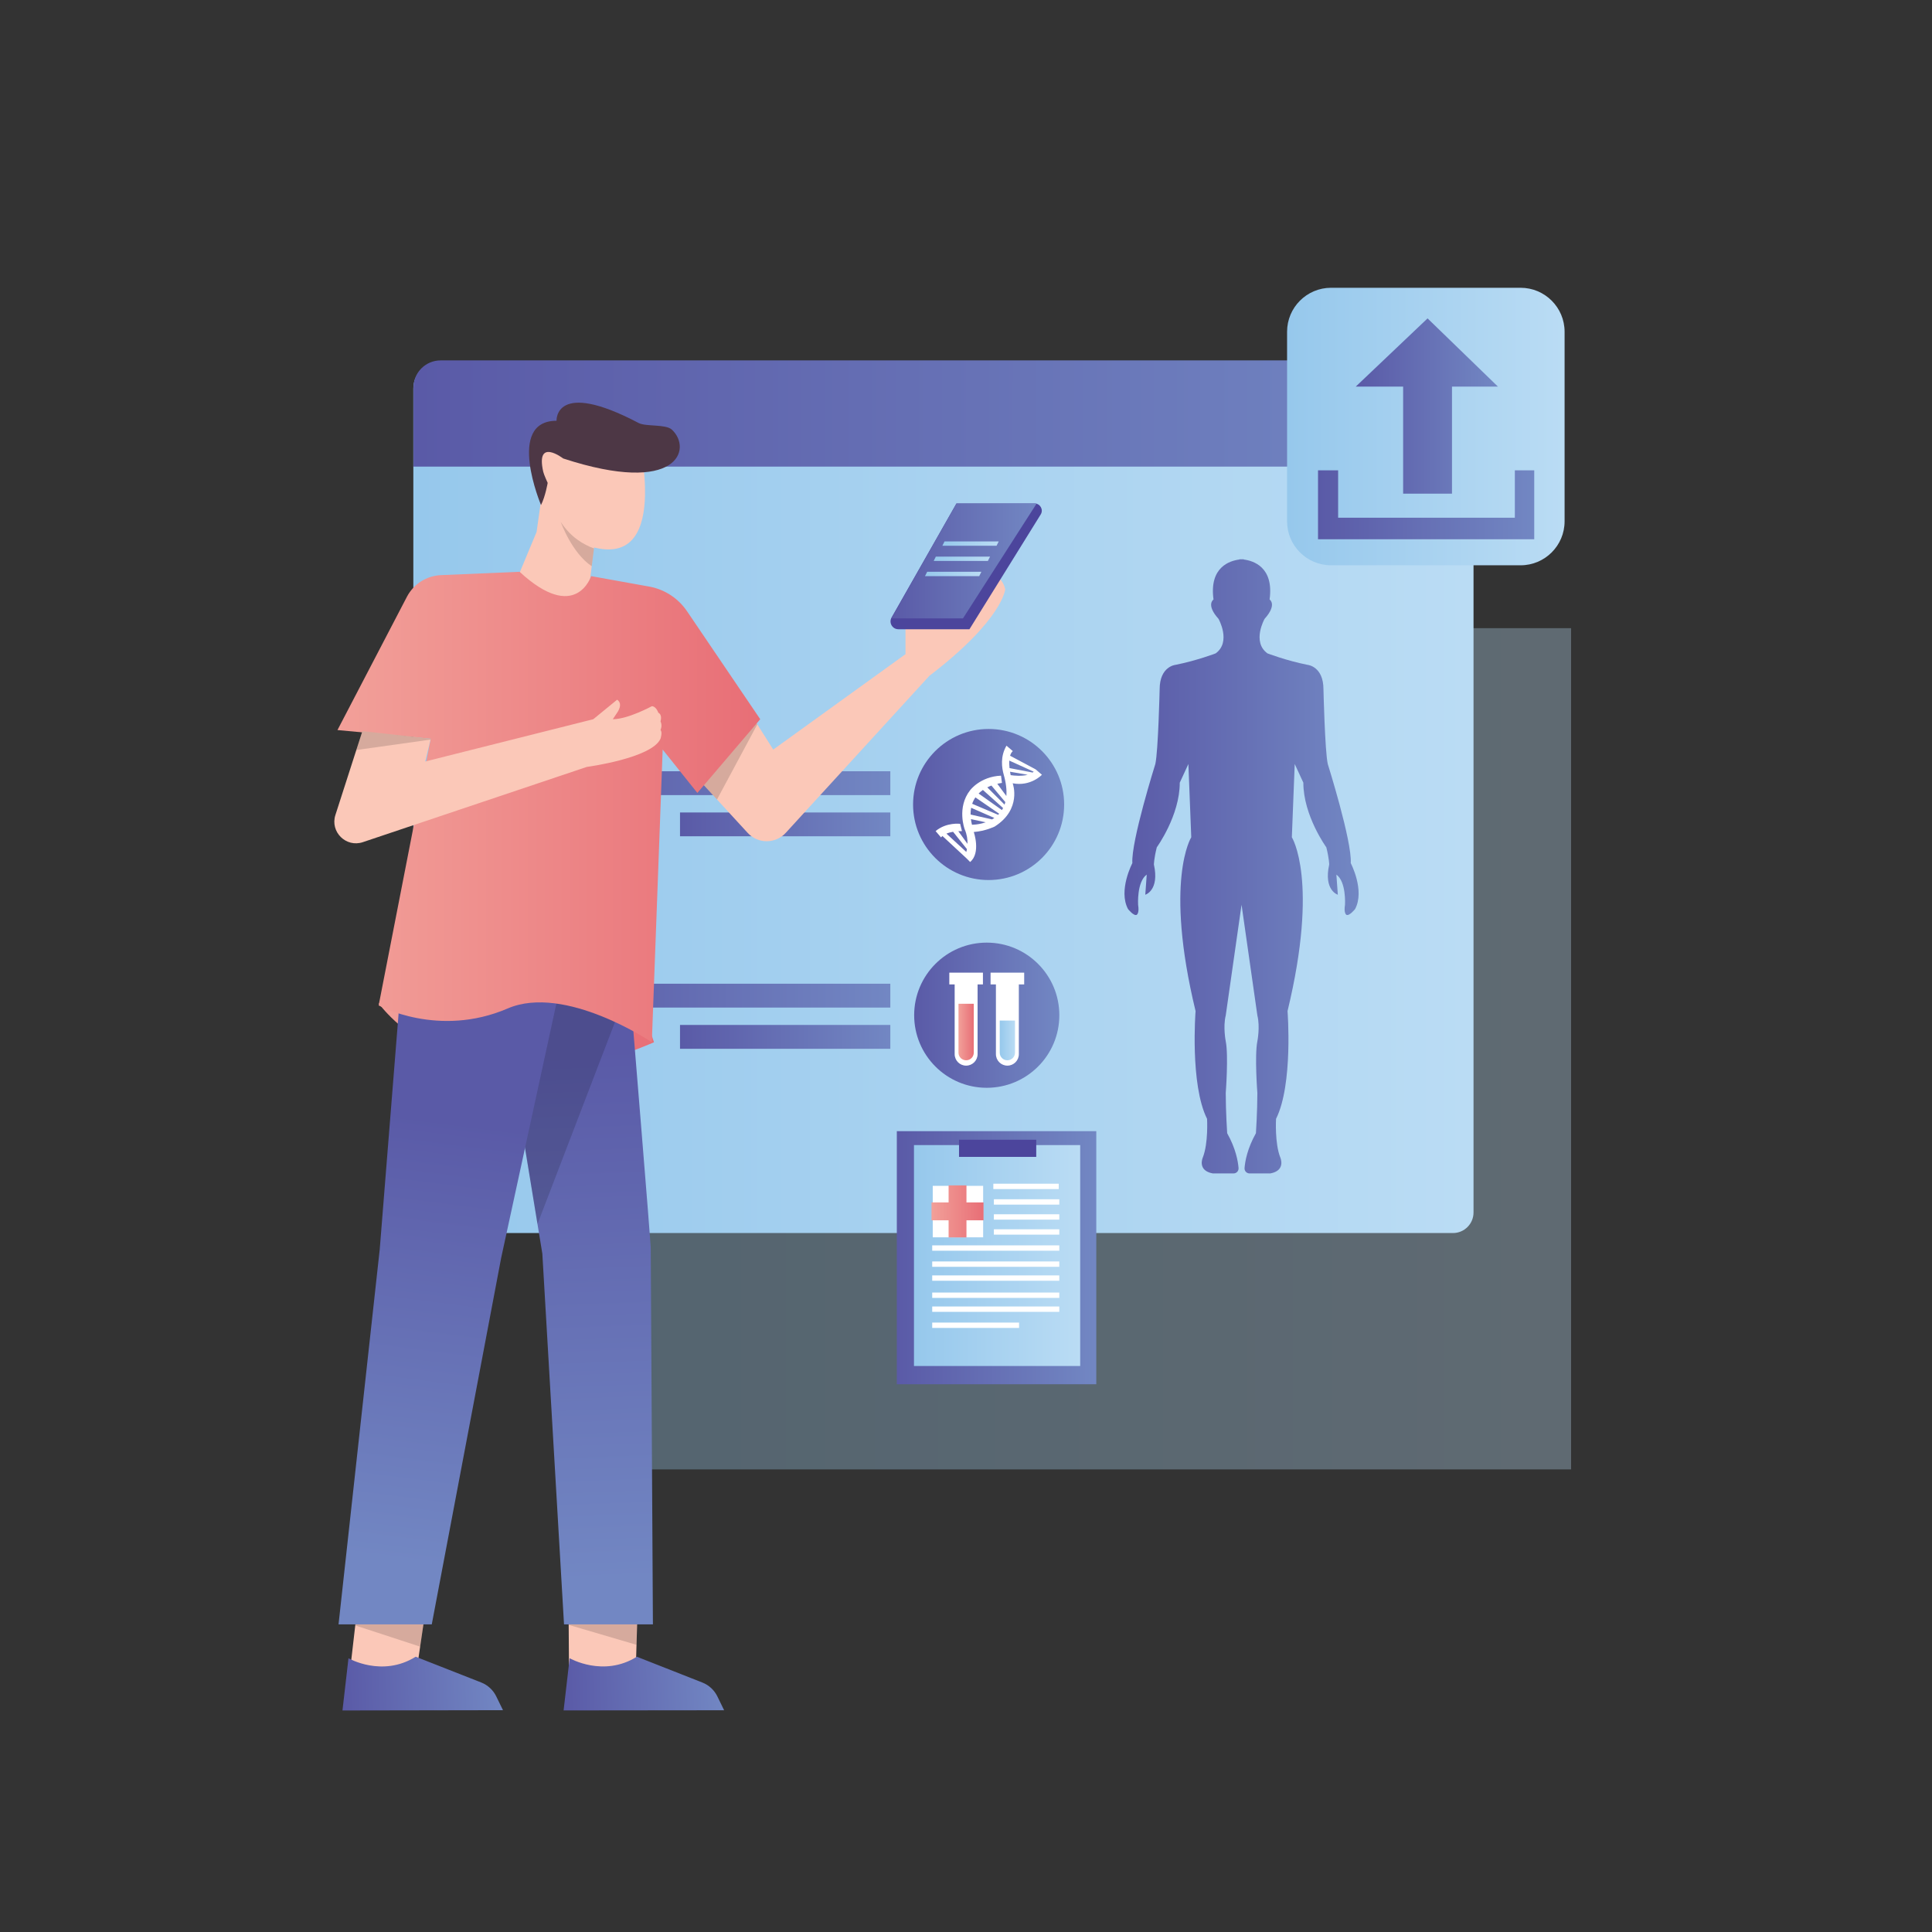 <?xml version="1.0" encoding="utf-8"?>
<!-- Generator: Adobe Illustrator 16.0.0, SVG Export Plug-In . SVG Version: 6.00 Build 0)  -->
<!DOCTYPE svg PUBLIC "-//W3C//DTD SVG 1.1//EN" "http://www.w3.org/Graphics/SVG/1.1/DTD/svg11.dtd">
<svg version="1.1" id="Layer_1" xmlns="http://www.w3.org/2000/svg" xmlns:xlink="http://www.w3.org/1999/xlink" x="0px" y="0px"
	 width="1000px" height="1000px" viewBox="0 0 1000 1000" enable-background="new 0 0 1000 1000" xml:space="preserve">
<rect x="0" y="0" width="1000" height="1000" fill="#333333" stroke="none"/>
<g opacity="0.33">
	<g>
		<defs>
			<rect id="SVGID_1_" x="289.13" y="325.134" width="524.065" height="435.414"/>
		</defs>
		<clipPath id="SVGID_2_">
			<use xlink:href="#SVGID_1_"  overflow="visible"/>
		</clipPath>
		<g clip-path="url(#SVGID_2_)">
			<defs>
				<rect id="SVGID_3_" x="289.13" y="325.137" width="524.065" height="435.411"/>
			</defs>
			<clipPath id="SVGID_4_">
				<use xlink:href="#SVGID_3_"  overflow="visible"/>
			</clipPath>
			
				<linearGradient id="SVGID_5_" gradientUnits="userSpaceOnUse" x1="-299.447" y1="1100.332" x2="-297.466" y2="1100.332" gradientTransform="matrix(264.579 0 0 -264.579 79516.5 291667.125)">
				<stop  offset="0" style="stop-color:#96C8EC"/>
				<stop  offset="1" style="stop-color:#BADCF4"/>
			</linearGradient>
			<rect x="289.13" y="325.137" clip-path="url(#SVGID_4_)" fill="url(#SVGID_5_)" width="524.065" height="435.411"/>
		</g>
	</g>
</g>
<g>
	<defs>
		<path id="SVGID_6_" d="M227.97,187.106c-7.743,0-14.028,6.283-14.028,14.028v426.434c0,5.89,4.77,10.658,10.66,10.658h527.434
			c5.89,0,10.66-4.769,10.66-10.658V197.767c0-5.891-4.771-10.66-10.66-10.66H227.97z"/>
	</defs>
	<clipPath id="SVGID_7_">
		<use xlink:href="#SVGID_6_"  overflow="visible"/>
	</clipPath>
	
		<linearGradient id="SVGID_8_" gradientUnits="userSpaceOnUse" x1="-299.562" y1="1100.596" x2="-297.581" y2="1100.596" gradientTransform="matrix(277.043 0 0 -277.043 83205.25 305324.5)">
		<stop  offset="0" style="stop-color:#96C8EC"/>
		<stop  offset="1" style="stop-color:#BADCF4"/>
	</linearGradient>
	<rect x="213.942" y="187.106" clip-path="url(#SVGID_7_)" fill="url(#SVGID_8_)" width="548.754" height="451.12"/>
</g>
<g>
	<defs>
		<rect id="SVGID_9_" x="283.521" y="509.176" width="177.307" height="12.345"/>
	</defs>
	<clipPath id="SVGID_10_">
		<use xlink:href="#SVGID_9_"  overflow="visible"/>
	</clipPath>
	
		<linearGradient id="SVGID_11_" gradientUnits="userSpaceOnUse" x1="-300.352" y1="1099.178" x2="-298.371" y2="1099.178" gradientTransform="matrix(89.515 0 0 -89.515 27169.5 98908.062)">
		<stop  offset="0" style="stop-color:#5A5AA7"/>
		<stop  offset="1" style="stop-color:#7287C3"/>
	</linearGradient>
	<rect x="283.521" y="509.176" clip-path="url(#SVGID_10_)" fill="url(#SVGID_11_)" width="177.307" height="12.345"/>
</g>
<g>
	<defs>
		<rect id="SVGID_12_" x="351.973" y="530.496" width="108.854" height="12.345"/>
	</defs>
	<clipPath id="SVGID_13_">
		<use xlink:href="#SVGID_12_"  overflow="visible"/>
	</clipPath>
	
		<linearGradient id="SVGID_14_" gradientUnits="userSpaceOnUse" x1="-300.586" y1="1097.839" x2="-298.606" y2="1097.839" gradientTransform="matrix(54.955 0 0 -54.955 16870.781 60868.781)">
		<stop  offset="0" style="stop-color:#5A5AA7"/>
		<stop  offset="1" style="stop-color:#7287C3"/>
	</linearGradient>
	<rect x="351.973" y="530.496" clip-path="url(#SVGID_13_)" fill="url(#SVGID_14_)" width="108.854" height="12.345"/>
</g>
<g>
	<defs>
		<rect id="SVGID_15_" x="283.521" y="399.201" width="177.307" height="12.344"/>
	</defs>
	<clipPath id="SVGID_16_">
		<use xlink:href="#SVGID_15_"  overflow="visible"/>
	</clipPath>
	
		<linearGradient id="SVGID_17_" gradientUnits="userSpaceOnUse" x1="-300.352" y1="1099.786" x2="-298.371" y2="1099.786" gradientTransform="matrix(89.515 0 0 -89.515 27169.5 98852.562)">
		<stop  offset="0" style="stop-color:#5A5AA7"/>
		<stop  offset="1" style="stop-color:#7287C3"/>
	</linearGradient>
	<rect x="283.521" y="399.202" clip-path="url(#SVGID_16_)" fill="url(#SVGID_17_)" width="177.307" height="12.344"/>
</g>
<g>
	<defs>
		<rect id="SVGID_18_" x="351.973" y="420.522" width="108.854" height="12.344"/>
	</defs>
	<clipPath id="SVGID_19_">
		<use xlink:href="#SVGID_18_"  overflow="visible"/>
	</clipPath>
	
		<linearGradient id="SVGID_20_" gradientUnits="userSpaceOnUse" x1="-300.586" y1="1098.829" x2="-298.606" y2="1098.829" gradientTransform="matrix(54.955 0 0 -54.955 16870.781 60813.25)">
		<stop  offset="0" style="stop-color:#5A5AA7"/>
		<stop  offset="1" style="stop-color:#7287C3"/>
	</linearGradient>
	<rect x="351.973" y="420.522" clip-path="url(#SVGID_19_)" fill="url(#SVGID_20_)" width="108.854" height="12.344"/>
</g>
<g>
	<defs>
		<path id="SVGID_21_" d="M228.045,186.543c-7.741,0-14.025,6.285-14.025,14.03v40.959h548.753v-44.327
			c0-5.892-4.771-10.662-10.662-10.662H228.045z"/>
	</defs>
	<clipPath id="SVGID_22_">
		<use xlink:href="#SVGID_21_"  overflow="visible"/>
	</clipPath>
	
		<linearGradient id="SVGID_23_" gradientUnits="userSpaceOnUse" x1="-299.561" y1="1100.949" x2="-297.581" y2="1100.949" gradientTransform="matrix(277.043 0 0 -277.043 83205.25 305224.25)">
		<stop  offset="0" style="stop-color:#5A5AA7"/>
		<stop  offset="1" style="stop-color:#7287C3"/>
	</linearGradient>
	<rect x="214.02" y="186.543" clip-path="url(#SVGID_22_)" fill="url(#SVGID_23_)" width="548.753" height="54.99"/>
</g>
<g>
	<defs>
		<path id="SVGID_24_" d="M642.622,289.507c-0.691-0.044-1.109-0.03-1.109-0.03v0.133c-4.838,0.598-15.725,3.807-13.397,20.689
			c0,0-4.087,2.603,2.604,10.038c0,0,6.693,11.899-1.485,17.847c0,0-9.667,3.718-20.821,5.948c0,0-8.181,0.744-8.181,12.641
			c0,0-0.742,31.978-2.23,38.668c0,0-12.64,40.157-11.896,51.31c0,0-7.437,14.129-2.231,23.795c0,0,2.972,3.718,4.461,2.975
			c0,0,1.485-0.744,0.743-5.206c0,0-0.743-11.897,4.464-15.617l-0.747,10.412c0,0,7.438-2.229,4.463-15.615c0,0,0-2.976,1.489-8.924
			c0,0,11.896-16.358,11.896-33.463l4.462-9.667l1.485,37.924c0,0-14.127,22.31,2.234,89.977c0,0-2.977,37.922,5.946,55.768
			c0,0,0.743,12.644-2.229,20.078c0,0-2.975,6.692,5.205,8.179h10.728c1.514,0,2.717-1.284,2.598-2.795
			c-0.281-3.536-1.446-10.122-5.891-18.025c0,0-0.742-11.153-0.742-20.822c0,0,1.485-19.331,0-26.767c0,0-1.487-7.436,0-13.384
			l8.179-57.259l0.005-0.78l0.002,0.78l8.181,57.259c1.489,5.948,0,13.384,0,13.384c-1.485,7.436,0,26.767,0,26.767
			c0,9.669-0.744,20.822-0.744,20.822c-4.444,7.903-5.606,14.489-5.889,18.025c-0.12,1.511,1.083,2.795,2.599,2.795h10.73
			c8.177-1.486,5.204-8.179,5.204-8.179c-2.975-7.435-2.232-20.078-2.232-20.078c8.925-17.846,5.95-55.768,5.95-55.768
			c16.358-67.667,2.229-89.977,2.229-89.977l1.487-37.924l4.464,9.667c0,17.104,11.896,33.463,11.896,33.463
			c1.487,5.948,1.487,8.924,1.487,8.924c-2.976,13.386,4.463,15.615,4.463,15.615l-0.745-10.412
			c5.205,3.72,4.463,15.617,4.463,15.617c-0.745,4.462,0.742,5.206,0.742,5.206c1.488,0.743,4.463-2.975,4.463-2.975
			c5.206-9.666-2.232-23.795-2.232-23.795c0.745-11.153-11.896-51.31-11.896-51.31c-1.487-6.69-2.232-38.668-2.232-38.668
			c0-11.896-8.178-12.641-8.178-12.641c-11.155-2.23-20.822-5.948-20.822-5.948c-8.182-5.948-1.486-17.847-1.486-17.847
			c6.691-7.436,2.604-10.038,2.604-10.038c2.327-16.882-8.558-20.091-13.397-20.689l0.002-0.133c0,0-0.068-0.001-0.194-0.001
			C643.354,289.475,643.037,289.481,642.622,289.507"/>
	</defs>
	<clipPath id="SVGID_25_">
		<use xlink:href="#SVGID_24_"  overflow="visible"/>
	</clipPath>
	
		<linearGradient id="SVGID_26_" gradientUnits="userSpaceOnUse" x1="-298.563" y1="1098.875" x2="-296.582" y2="1098.875" gradientTransform="matrix(61.187 0 0 -61.187 18850.344 67685.781)">
		<stop  offset="0" style="stop-color:#5A5AA7"/>
		<stop  offset="1" style="stop-color:#7287C3"/>
	</linearGradient>
	<rect x="578.668" y="289.463" clip-path="url(#SVGID_25_)" fill="url(#SVGID_26_)" width="127.91" height="317.903"/>
</g>
<g>
	<defs>
		<path id="SVGID_27_" d="M472.608,416.409c0,21.591,17.504,39.094,39.097,39.094c21.592,0,39.096-17.503,39.096-39.094
			c0-21.591-17.504-39.095-39.096-39.095C490.112,377.314,472.608,394.818,472.608,416.409"/>
	</defs>
	<clipPath id="SVGID_28_">
		<use xlink:href="#SVGID_27_"  overflow="visible"/>
	</clipPath>
	
		<linearGradient id="SVGID_29_" gradientUnits="userSpaceOnUse" x1="-299.695" y1="1098.107" x2="-297.714" y2="1098.107" gradientTransform="matrix(39.474 0 0 -39.474 12302.938 43763.656)">
		<stop  offset="0" style="stop-color:#5A5AA7"/>
		<stop  offset="1" style="stop-color:#7287C3"/>
	</linearGradient>
	<rect x="472.608" y="377.314" clip-path="url(#SVGID_28_)" fill="url(#SVGID_29_)" width="78.192" height="78.189"/>
</g>
<path fill="#FFFFFF" d="M536.007,398.192l-13.182-7.029c0.556-1.89,1.424-2.377,1.424-2.377l-3.292-2.822
	c-3.292,5.646-2.442,11.401-1.412,15.05c1.232,4.364,1.592,7.988,1.345,11.003l-4.684-6.338c1.443-0.342,2.399-0.433,2.399-0.433
	l-0.471-3.763c-10.816,0.472-15.99,7.526-15.99,7.526c-7.056,8.936-2.822,20.223-2.822,20.223c1.191,2.721,1.518,5.315,1.452,7.524
	l-4.746-6.529c0.592-0.033,1.215-0.056,1.883-0.056l-0.939-3.761c0,0-7.054-0.941-12.699,3.761l2.822,3.292
	c0,0,0.182-0.319,0.703-0.757l12.318,11.428l2.028,2.027c5.644-4.702,1.881-15.519,1.881-15.519
	c6.115-0.473,10.817-2.823,10.817-2.823c14.109-8.936,9.406-22.103,9.406-22.103c-0.028-0.1-0.054-0.192-0.08-0.287
	c9.369,1.784,15.129-4.417,15.129-4.417L536.007,398.192z M500.162,440.968l-10.282-9.49c0.871-0.368,1.992-0.71,3.424-0.953
	l7.185,8.982C500.392,440.042,500.279,440.53,500.162,440.968 M503.084,426.879c-0.24-1.014-0.414-1.978-0.529-2.901l7.646,1.64
	C506.415,426.926,503.084,426.879,503.084,426.879 M513.505,424.121l-11.123-2.512c-0.021-1.26,0.076-2.425,0.277-3.5l12.023,5.263
	C514.296,423.641,513.903,423.891,513.505,424.121 M516.64,421.741l-13.441-5.7c0.424-1.24,0.99-2.342,1.659-3.316l12.312,8.466
	C516.997,421.381,516.819,421.563,516.64,421.741 M518.601,419.294l-12.073-8.572c0.7-0.697,1.448-1.308,2.223-1.843l10.447,9.367
	C519.011,418.609,518.812,418.961,518.601,419.294 M519.962,416.479l-8.939-8.94c0.728-0.365,1.447-0.676,2.139-0.935l7.201,8.57
	C520.243,415.627,520.107,416.061,519.962,416.479 M523.121,401.221c-0.129-0.621-0.237-1.211-0.33-1.772l9.138,1.577
	C528.842,401.869,525.035,401.497,523.121,401.221 M534.486,399.87l-11.957-2.313c-0.166-1.539-0.189-2.819-0.121-3.879l12.631,5.74
	C534.867,399.581,534.681,399.731,534.486,399.87"/>
<g>
	<defs>
		<path id="SVGID_30_" d="M473.17,525.471c0,20.749,16.823,37.571,37.569,37.571c20.752,0,37.574-16.822,37.574-37.571
			c0-20.751-16.822-37.571-37.574-37.571C489.993,487.899,473.17,504.72,473.17,525.471"/>
	</defs>
	<clipPath id="SVGID_31_">
		<use xlink:href="#SVGID_30_"  overflow="visible"/>
	</clipPath>
	
		<linearGradient id="SVGID_32_" gradientUnits="userSpaceOnUse" x1="-299.716" y1="1096.567" x2="-297.735" y2="1096.567" gradientTransform="matrix(37.936 0 0 -37.936 11843.125 42124.562)">
		<stop  offset="0" style="stop-color:#5A5AA7"/>
		<stop  offset="1" style="stop-color:#7287C3"/>
	</linearGradient>
	<rect x="473.17" y="487.899" clip-path="url(#SVGID_31_)" fill="url(#SVGID_32_)" width="75.144" height="75.143"/>
</g>
<path fill="#FFFFFF" d="M500.063,551.572L500.063,551.572c-3.274,0-5.93-2.657-5.93-5.935v-38.359h11.862v38.359
	C505.995,548.915,503.339,551.572,500.063,551.572"/>
<g>
	<defs>
		<path id="SVGID_33_" d="M496.108,519.538v25.311c0,2.185,1.771,3.953,3.954,3.953c2.187,0,3.956-1.769,3.956-3.953v-25.311
			H496.108z"/>
	</defs>
	<clipPath id="SVGID_34_">
		<use xlink:href="#SVGID_33_"  overflow="visible"/>
	</clipPath>
	
		<linearGradient id="SVGID_35_" gradientUnits="userSpaceOnUse" x1="-302.958" y1="1057.812" x2="-300.977" y2="1057.812" gradientTransform="matrix(3.993 0 0 -3.993 1705.893 4758.266)">
		<stop  offset="0" style="stop-color:#F2A099"/>
		<stop  offset="1" style="stop-color:#E86E76"/>
	</linearGradient>
	<rect x="496.108" y="519.538" clip-path="url(#SVGID_34_)" fill="url(#SVGID_35_)" width="7.91" height="29.264"/>
</g>
<rect x="491.362" y="503.441" fill="#FFFFFF" width="17.401" height="6.091"/>
<path fill="#FFFFFF" d="M521.42,551.572L521.42,551.572c-3.277,0-5.933-2.657-5.933-5.935v-38.359h11.865v38.359
	C527.353,548.915,524.696,551.572,521.42,551.572"/>
<g>
	<defs>
		<path id="SVGID_36_" d="M517.464,528.238v16.61c0,2.185,1.772,3.953,3.956,3.953s3.955-1.769,3.955-3.953v-16.61H517.464z"/>
	</defs>
	<clipPath id="SVGID_37_">
		<use xlink:href="#SVGID_36_"  overflow="visible"/>
	</clipPath>
	
		<linearGradient id="SVGID_38_" gradientUnits="userSpaceOnUse" x1="-300.31" y1="1057.273" x2="-298.329" y2="1057.273" gradientTransform="matrix(3.993 0 0 -3.993 1716.674 4760.461)">
		<stop  offset="0" style="stop-color:#96C8EC"/>
		<stop  offset="1" style="stop-color:#BADCF4"/>
	</linearGradient>
	<rect x="517.464" y="528.238" clip-path="url(#SVGID_37_)" fill="url(#SVGID_38_)" width="7.911" height="20.563"/>
</g>
<rect x="512.719" y="503.441" fill="#FFFFFF" width="17.401" height="6.091"/>
<g>
	<defs>
		<path id="SVGID_39_" d="M688.968,148.951c-12.583,0-22.779,10.199-22.779,22.779v98.083c0,12.582,10.196,22.78,22.779,22.78
			h98.084c12.578,0,22.778-10.198,22.778-22.78v-98.083c0-12.58-10.2-22.779-22.778-22.779H688.968z"/>
	</defs>
	<clipPath id="SVGID_40_">
		<use xlink:href="#SVGID_39_"  overflow="visible"/>
	</clipPath>
	
		<linearGradient id="SVGID_41_" gradientUnits="userSpaceOnUse" x1="-298.058" y1="1100.761" x2="-296.077" y2="1100.761" gradientTransform="matrix(72.518 0 0 -72.518 22280.812 80046.188)">
		<stop  offset="0" style="stop-color:#96C8EC"/>
		<stop  offset="1" style="stop-color:#BADCF4"/>
	</linearGradient>
	<rect x="666.188" y="148.951" clip-path="url(#SVGID_40_)" fill="url(#SVGID_41_)" width="143.642" height="143.642"/>
</g>
<g>
	<defs>
		<polygon id="SVGID_42_" points="701.722,200.118 726.266,200.118 726.266,255.515 751.547,255.515 751.547,200.118 
			775.341,200.118 738.905,164.796 		"/>
	</defs>
	<clipPath id="SVGID_43_">
		<use xlink:href="#SVGID_42_"  overflow="visible"/>
	</clipPath>
	
		<linearGradient id="SVGID_44_" gradientUnits="userSpaceOnUse" x1="-296.685" y1="1100.678" x2="-294.705" y2="1100.678" gradientTransform="matrix(37.166 0 0 -37.166 11728.438 41118.156)">
		<stop  offset="0" style="stop-color:#5A5AA7"/>
		<stop  offset="1" style="stop-color:#7287C3"/>
	</linearGradient>
	<rect x="701.722" y="164.796" clip-path="url(#SVGID_43_)" fill="url(#SVGID_44_)" width="73.619" height="90.719"/>
</g>
<g>
	<defs>
		<polygon id="SVGID_45_" points="784.079,243.43 784.079,267.972 692.615,267.972 692.615,243.43 682.205,243.43 682.205,279.126 
			794.119,279.126 794.119,243.43 		"/>
	</defs>
	<clipPath id="SVGID_46_">
		<use xlink:href="#SVGID_45_"  overflow="visible"/>
	</clipPath>
	
		<linearGradient id="SVGID_47_" gradientUnits="userSpaceOnUse" x1="-297.649" y1="1100.34" x2="-295.668" y2="1100.34" gradientTransform="matrix(56.5 0 0 -56.5 17499.438 62430.656)">
		<stop  offset="0" style="stop-color:#5A5AA7"/>
		<stop  offset="1" style="stop-color:#7287C3"/>
	</linearGradient>
	<rect x="682.205" y="243.43" clip-path="url(#SVGID_46_)" fill="url(#SVGID_47_)" width="111.914" height="35.696"/>
</g>
<g>
	<defs>
		<rect id="SVGID_48_" x="464.192" y="585.485" width="103.244" height="130.995"/>
	</defs>
	<clipPath id="SVGID_49_">
		<use xlink:href="#SVGID_48_"  overflow="visible"/>
	</clipPath>
	
		<linearGradient id="SVGID_50_" gradientUnits="userSpaceOnUse" x1="-299.607" y1="1096.58" x2="-297.627" y2="1096.58" gradientTransform="matrix(52.123 0 0 -52.123 16080.469 57807.625)">
		<stop  offset="0" style="stop-color:#5A5AA7"/>
		<stop  offset="1" style="stop-color:#7287C3"/>
	</linearGradient>
	<rect x="464.192" y="585.485" clip-path="url(#SVGID_49_)" fill="url(#SVGID_50_)" width="103.244" height="130.995"/>
</g>
<g>
	<defs>
		<rect id="SVGID_51_" x="473.072" y="592.7" width="86.036" height="114.342"/>
	</defs>
	<clipPath id="SVGID_52_">
		<use xlink:href="#SVGID_51_"  overflow="visible"/>
	</clipPath>
	
		<linearGradient id="SVGID_53_" gradientUnits="userSpaceOnUse" x1="-299.626" y1="1095.711" x2="-297.645" y2="1095.711" gradientTransform="matrix(43.435 0 0 -43.435 13487.469 48242.594)">
		<stop  offset="0" style="stop-color:#96C8EC"/>
		<stop  offset="1" style="stop-color:#BADCF4"/>
	</linearGradient>
	<rect x="473.072" y="592.7" clip-path="url(#SVGID_52_)" fill="url(#SVGID_53_)" width="86.036" height="114.342"/>
</g>
<rect x="482.787" y="613.794" fill="#FFFFFF" width="26.089" height="26.642"/>
<rect x="514.148" y="612.686" fill="#FFFFFF" width="33.859" height="2.773"/>
<rect x="514.427" y="620.733" fill="#FFFFFF" width="33.858" height="2.773"/>
<rect x="496.388" y="589.927" fill="#4C459C" width="39.965" height="8.878"/>
<rect x="514.427" y="628.503" fill="#FFFFFF" width="33.858" height="2.775"/>
<rect x="514.427" y="636.272" fill="#FFFFFF" width="33.858" height="2.776"/>
<rect x="482.511" y="644.599" fill="#FFFFFF" width="65.774" height="2.773"/>
<rect x="482.511" y="652.925" fill="#FFFFFF" width="65.774" height="2.777"/>
<rect x="482.511" y="660.143" fill="#FFFFFF" width="65.774" height="2.773"/>
<rect x="482.511" y="669.021" fill="#FFFFFF" width="65.774" height="2.773"/>
<rect x="482.511" y="676.236" fill="#FFFFFF" width="65.774" height="2.776"/>
<rect x="482.511" y="684.566" fill="#FFFFFF" width="44.959" height="2.773"/>
<g>
	<defs>
		<polygon id="SVGID_54_" points="490.993,613.54 490.993,622.384 482.149,622.384 482.149,631.629 490.993,631.629 
			490.993,640.473 500.237,640.473 500.237,631.629 509.08,631.629 509.08,622.384 500.237,622.384 500.237,613.54 		"/>
	</defs>
	<clipPath id="SVGID_55_">
		<use xlink:href="#SVGID_54_"  overflow="visible"/>
	</clipPath>
	
		<linearGradient id="SVGID_56_" gradientUnits="userSpaceOnUse" x1="-300.67" y1="1084.937" x2="-298.69" y2="1084.937" gradientTransform="matrix(13.597 0 0 -13.597 4570.422 15379.086)">
		<stop  offset="0" style="stop-color:#F2A099"/>
		<stop  offset="1" style="stop-color:#E86E76"/>
	</linearGradient>
	<rect x="482.149" y="613.54" clip-path="url(#SVGID_55_)" fill="url(#SVGID_56_)" width="26.931" height="26.933"/>
</g>
<polygon fill="#FBC8B8" points="221.373,825.803 217.468,852.297 215.739,863.971 181.177,864.754 183.88,841.313 185.405,828.025 
	"/>
<g>
	<defs>
		<path id="SVGID_57_" d="M180.373,858.313l-3.114,27.024l83.087-0.146l-3.5-7.166c-1.603-3.277-4.376-5.838-7.772-7.177
			l-33.92-13.331C197.822,868.383,180.373,858.313,180.373,858.313"/>
	</defs>
	<clipPath id="SVGID_58_">
		<use xlink:href="#SVGID_57_"  overflow="visible"/>
	</clipPath>
	
		<linearGradient id="SVGID_59_" gradientUnits="userSpaceOnUse" x1="-303.449" y1="1093.051" x2="-301.467" y2="1093.051" gradientTransform="matrix(41.892 -1.565 -1.565 -41.892 14599.5 46187.938)">
		<stop  offset="0" style="stop-color:#5A5AA7"/>
		<stop  offset="1" style="stop-color:#7287C3"/>
	</linearGradient>
	<polygon clip-path="url(#SVGID_58_)" fill="url(#SVGID_59_)" points="176.222,857.557 260.23,854.417 261.384,885.298 
		177.375,888.436 	"/>
</g>
<polygon fill="#FBC8B8" points="330.226,825.803 329.464,851.355 329.081,863.971 294.517,864.754 294.349,841.031 294.26,828.025 
	"/>
<g>
	<defs>
		<path id="SVGID_60_" d="M294.847,858.287l-3.131,27.025l83.088-0.088l-3.498-7.172c-1.598-3.28-4.371-5.842-7.766-7.177
			l-33.913-13.358C312.289,868.369,294.847,858.287,294.847,858.287"/>
	</defs>
	<clipPath id="SVGID_61_">
		<use xlink:href="#SVGID_60_"  overflow="visible"/>
	</clipPath>
	
		<linearGradient id="SVGID_62_" gradientUnits="userSpaceOnUse" x1="-302.092" y1="1092.998" x2="-300.112" y2="1092.998" gradientTransform="matrix(41.893 -1.538 -1.538 -41.893 14628.094 46196.969)">
		<stop  offset="0" style="stop-color:#5A5AA7"/>
		<stop  offset="1" style="stop-color:#7287C3"/>
	</linearGradient>
	<polygon clip-path="url(#SVGID_61_)" fill="url(#SVGID_62_)" points="290.696,857.555 374.692,854.471 375.823,885.273 
		291.826,888.358 	"/>
</g>
<g>
	<defs>
		<path id="SVGID_63_" d="M195.989,519.276c0,0,43.765,62.844,142.519,20.198l-7.856-23.565L195.989,519.276z"/>
	</defs>
	<clipPath id="SVGID_64_">
		<use xlink:href="#SVGID_63_"  overflow="visible"/>
	</clipPath>
	
		<linearGradient id="SVGID_65_" gradientUnits="userSpaceOnUse" x1="-301.286" y1="1098.402" x2="-299.305" y2="1098.402" gradientTransform="matrix(71.952 0 0 -71.952 21873.938 79581.125)">
		<stop  offset="0" style="stop-color:#F2A099"/>
		<stop  offset="1" style="stop-color:#E86E76"/>
	</linearGradient>
	<rect x="195.989" y="515.909" clip-path="url(#SVGID_64_)" fill="url(#SVGID_65_)" width="142.519" height="66.211"/>
</g>
<path fill="#FBC8B8" d="M520.304,304.936c0,0-1.121,15.711-39.276,44.888l-74.302,81.236c-5.31,5.802-14.43,5.812-19.75,0.022
	l-15.856-17.261l-12.412-13.499l28.054-33.667l5.219,8.271l8.248,13.051l68.453-49.376v-19.079l48.254-20.2
	C516.936,299.325,519.183,300.447,520.304,304.936"/>
<g opacity="0.15">
	<g>
		<defs>
			<rect id="SVGID_66_" x="183.881" y="825.804" width="37.491" height="26.495"/>
		</defs>
		<clipPath id="SVGID_67_">
			<use xlink:href="#SVGID_66_"  overflow="visible"/>
		</clipPath>
		<polygon clip-path="url(#SVGID_67_)" fill="#010101" points="221.373,825.803 217.468,852.297 183.88,841.313 185.405,828.025 		
			"/>
	</g>
</g>
<g opacity="0.15">
	<g>
		<defs>
			<rect id="SVGID_68_" x="294.258" y="825.804" width="35.967" height="25.552"/>
		</defs>
		<clipPath id="SVGID_69_">
			<use xlink:href="#SVGID_68_"  overflow="visible"/>
		</clipPath>
		<polygon clip-path="url(#SVGID_69_)" fill="#010101" points="330.226,825.803 329.464,851.355 294.349,841.031 294.26,828.025 		
			"/>
	</g>
</g>
<g>
	<defs>
		<path id="SVGID_70_" d="M258.27,511.981l19.93,121.588l2.514,15.319l11.223,191.895h46.009c0,0-1.123-193.017-1.123-195.262
			c0-2.041-9.335-116.157-10.973-136.167c-0.157-1.93-0.248-2.983-0.248-2.983L258.27,511.981z"/>
	</defs>
	<clipPath id="SVGID_71_">
		<use xlink:href="#SVGID_70_"  overflow="visible"/>
	</clipPath>
	
		<linearGradient id="SVGID_72_" gradientUnits="userSpaceOnUse" x1="-297.757" y1="1100.108" x2="-295.776" y2="1100.108" gradientTransform="matrix(5.002 138.798 138.798 -5.002 -150910.25 47373.75)">
		<stop  offset="0" style="stop-color:#5A5AA7"/>
		<stop  offset="1" style="stop-color:#7287C3"/>
	</linearGradient>
	<polygon clip-path="url(#SVGID_71_)" fill="url(#SVGID_72_)" points="337.842,503.504 349.981,840.351 258.374,843.652 
		246.234,506.805 	"/>
</g>
<g opacity="0.15">
	<g>
		<defs>
			<rect id="SVGID_73_" x="258.27" y="506.369" width="67.58" height="127.203"/>
		</defs>
		<clipPath id="SVGID_74_">
			<use xlink:href="#SVGID_73_"  overflow="visible"/>
		</clipPath>
		<path clip-path="url(#SVGID_74_)" fill="#010101" d="M325.85,509.354L278.2,633.569l-19.93-121.587l67.333-5.612
			C325.602,506.37,325.691,507.425,325.85,509.354"/>
	</g>
</g>
<path fill="#FBC8B8" d="M307.501,283.379l-0.056,0.493l-1.169,9.212l-3.242,25.878l-42.521-2.299l17.215-41.321l2.671-18.841
	l-1.616-27.909l5.834-7.203h44.776C329.395,221.39,348.605,293.715,307.501,283.379"/>
<g>
	<defs>
		<polygon id="SVGID_75_" points="207.773,506.371 196.55,646.645 175.227,840.783 223.481,840.783 259.394,651.132 
			290.814,506.371 		"/>
	</defs>
	<clipPath id="SVGID_76_">
		<use xlink:href="#SVGID_75_"  overflow="visible"/>
	</clipPath>
	
		<linearGradient id="SVGID_77_" gradientUnits="userSpaceOnUse" x1="-297.172" y1="1100.043" x2="-295.191" y2="1100.043" gradientTransform="matrix(-14.989 114.913 114.913 14.989 -130618.938 18241.312)">
		<stop  offset="0" style="stop-color:#5A5AA7"/>
		<stop  offset="1" style="stop-color:#7287C3"/>
	</linearGradient>
	<polygon clip-path="url(#SVGID_76_)" fill="url(#SVGID_77_)" points="333.703,511.966 288.88,855.608 132.337,835.189 
		177.161,491.548 	"/>
</g>
<g opacity="0.15">
	<g>
		<defs>
			<rect id="SVGID_78_" x="358.706" y="366.658" width="33.276" height="47.166"/>
		</defs>
		<clipPath id="SVGID_79_">
			<use xlink:href="#SVGID_78_"  overflow="visible"/>
		</clipPath>
		<polygon clip-path="url(#SVGID_79_)" fill="#010101" points="391.98,374.928 371.119,413.822 358.708,400.323 386.761,366.657 		
			"/>
	</g>
</g>
<g>
	<defs>
		<path id="SVGID_80_" d="M228.261,297.689c-7.471,0.319-14.202,4.599-17.658,11.231l-35.935,68.957l48.254,4.491l-26.933,138.027
			c0,0,30.989,17.006,66.769,1.592c29.74-12.814,74.627,17.486,74.627,17.486l5.611-151.497l17.956,22.444l32.541-38.155
			l-37.909-55.917c-4.469-6.592-11.366-11.146-19.181-12.666l-30.441-5.482c0,0-7.855,24.688-37.029-2.244L228.261,297.689z"/>
	</defs>
	<clipPath id="SVGID_81_">
		<use xlink:href="#SVGID_80_"  overflow="visible"/>
	</clipPath>
	
		<linearGradient id="SVGID_82_" gradientUnits="userSpaceOnUse" x1="-300.584" y1="1099.961" x2="-298.603" y2="1099.961" gradientTransform="matrix(110.477 0 0 -110.477 33382.312 121938.312)">
		<stop  offset="0" style="stop-color:#F2A099"/>
		<stop  offset="1" style="stop-color:#E86E76"/>
	</linearGradient>
	<rect x="174.668" y="295.958" clip-path="url(#SVGID_81_)" fill="url(#SVGID_82_)" width="218.826" height="243.516"/>
</g>
<path fill="#4D3745" d="M291.509,237.305c0,0-14.374-11.066-10.332,6.887c0.341,1.507,2.295,5.741,2.295,5.741
	s-1.147,6.887-3.442,11.478c0,0-18.368-43.622,8.033-43.622c0,0-1.146-21.81,42.476,1.149c3.775,1.986,14.027,0.499,17.219,3.443
	C358.399,232.2,351.203,256.82,291.509,237.305"/>
<path fill="#FBC8B8" d="M341.875,382.367c-4.491,10.1-38.156,14.589-38.156,14.589l-115.89,38.938
	c-8.708,2.93-17.035-5.294-14.228-14.037l10.829-33.654l2.885-8.943l0.257-0.82l35.35,3.927l-0.112,0.459l-2.434,10.258l-0.08,0.337
	l-0.181,0.729l86.972-21.884l12.344-10.1c3.367,2.246,0,6.734,0,6.734l-2.244,3.365c7.853,0,20.197-6.732,20.197-6.732
	c2.246,0,3.368,3.367,3.368,3.367c2.244,1.122,1.123,4.488,1.123,4.488c1.121,2.245,0,4.488,0,4.488
	C342.995,379.001,341.875,382.367,341.875,382.367"/>
<path fill="#4C459C" d="M495.053,260.61h40.467c2.904,0,4.685,3.193,3.152,5.665l-36.886,59.423h-36.784
	c-3.114,0-5.068-3.361-3.529-6.069L495.053,260.61z"/>
<g>
	<defs>
		<polygon id="SVGID_83_" points="495.053,260.61 461.388,320.086 498.421,320.086 536.573,260.61 		"/>
	</defs>
	<clipPath id="SVGID_84_">
		<use xlink:href="#SVGID_83_"  overflow="visible"/>
	</clipPath>
	
		<linearGradient id="SVGID_85_" gradientUnits="userSpaceOnUse" x1="-299.87" y1="1099.637" x2="-297.889" y2="1099.637" gradientTransform="matrix(37.959 0 0 -37.959 11844.062 42031.281)">
		<stop  offset="0" style="stop-color:#5A5AA7"/>
		<stop  offset="1" style="stop-color:#7287C3"/>
	</linearGradient>
	<rect x="461.387" y="260.61" clip-path="url(#SVGID_84_)" fill="url(#SVGID_85_)" width="75.186" height="59.476"/>
</g>
<g>
	<defs>
		<polygon id="SVGID_86_" points="488.882,280.247 487.761,282.491 515.813,282.491 516.936,280.247 		"/>
	</defs>
	<clipPath id="SVGID_87_">
		<use xlink:href="#SVGID_86_"  overflow="visible"/>
	</clipPath>
	
		<linearGradient id="SVGID_88_" gradientUnits="userSpaceOnUse" x1="-300.354" y1="1097.79" x2="-298.373" y2="1097.79" gradientTransform="matrix(14.73 0 0 -14.73 4912.062 16452.133)">
		<stop  offset="0" style="stop-color:#96C8EC"/>
		<stop  offset="1" style="stop-color:#BADCF4"/>
	</linearGradient>
	<rect x="487.761" y="280.247" clip-path="url(#SVGID_87_)" fill="url(#SVGID_88_)" width="29.175" height="2.244"/>
</g>
<g>
	<defs>
		<polygon id="SVGID_89_" points="484.394,288.104 483.269,290.35 511.326,290.35 512.448,288.104 		"/>
	</defs>
	<clipPath id="SVGID_90_">
		<use xlink:href="#SVGID_89_"  overflow="visible"/>
	</clipPath>
	
		<linearGradient id="SVGID_91_" gradientUnits="userSpaceOnUse" x1="-300.505" y1="1097.525" x2="-298.524" y2="1097.525" gradientTransform="matrix(14.73 0 0 -14.73 4909.797 16456.102)">
		<stop  offset="0" style="stop-color:#96C8EC"/>
		<stop  offset="1" style="stop-color:#BADCF4"/>
	</linearGradient>
	<rect x="483.269" y="288.104" clip-path="url(#SVGID_90_)" fill="url(#SVGID_91_)" width="29.18" height="2.245"/>
</g>
<g>
	<defs>
		<polygon id="SVGID_92_" points="479.902,295.958 478.781,298.203 506.837,298.203 507.959,295.958 		"/>
	</defs>
	<clipPath id="SVGID_93_">
		<use xlink:href="#SVGID_92_"  overflow="visible"/>
	</clipPath>
	
		<linearGradient id="SVGID_94_" gradientUnits="userSpaceOnUse" x1="-300.656" y1="1097.261" x2="-298.675" y2="1097.261" gradientTransform="matrix(14.73 0 0 -14.73 4907.523 16460.055)">
		<stop  offset="0" style="stop-color:#96C8EC"/>
		<stop  offset="1" style="stop-color:#BADCF4"/>
	</linearGradient>
	<rect x="478.781" y="295.958" clip-path="url(#SVGID_93_)" fill="url(#SVGID_94_)" width="29.178" height="2.244"/>
</g>
<g opacity="0.15">
	<g>
		<defs>
			<rect id="SVGID_95_" x="290.266" y="270.17" width="17.179" height="22.917"/>
		</defs>
		<clipPath id="SVGID_96_">
			<use xlink:href="#SVGID_95_"  overflow="visible"/>
		</clipPath>
		<path clip-path="url(#SVGID_96_)" fill="#010101" d="M307.445,283.872l-1.166,9.212c-10.223-6.876-15.779-22.229-16.014-22.914
			C295.291,277.981,301.992,281.897,307.445,283.872"/>
	</g>
</g>
<g opacity="0.15">
	<g>
		<defs>
			<rect id="SVGID_97_" x="184.43" y="378.441" width="38.492" height="9.763"/>
		</defs>
		<clipPath id="SVGID_98_">
			<use xlink:href="#SVGID_97_"  overflow="visible"/>
		</clipPath>
		<polygon clip-path="url(#SVGID_98_)" fill="#010101" points="222.922,382.367 222.808,382.827 184.43,388.203 187.313,379.26 
			187.571,378.44 		"/>
	</g>
</g>
</svg>
